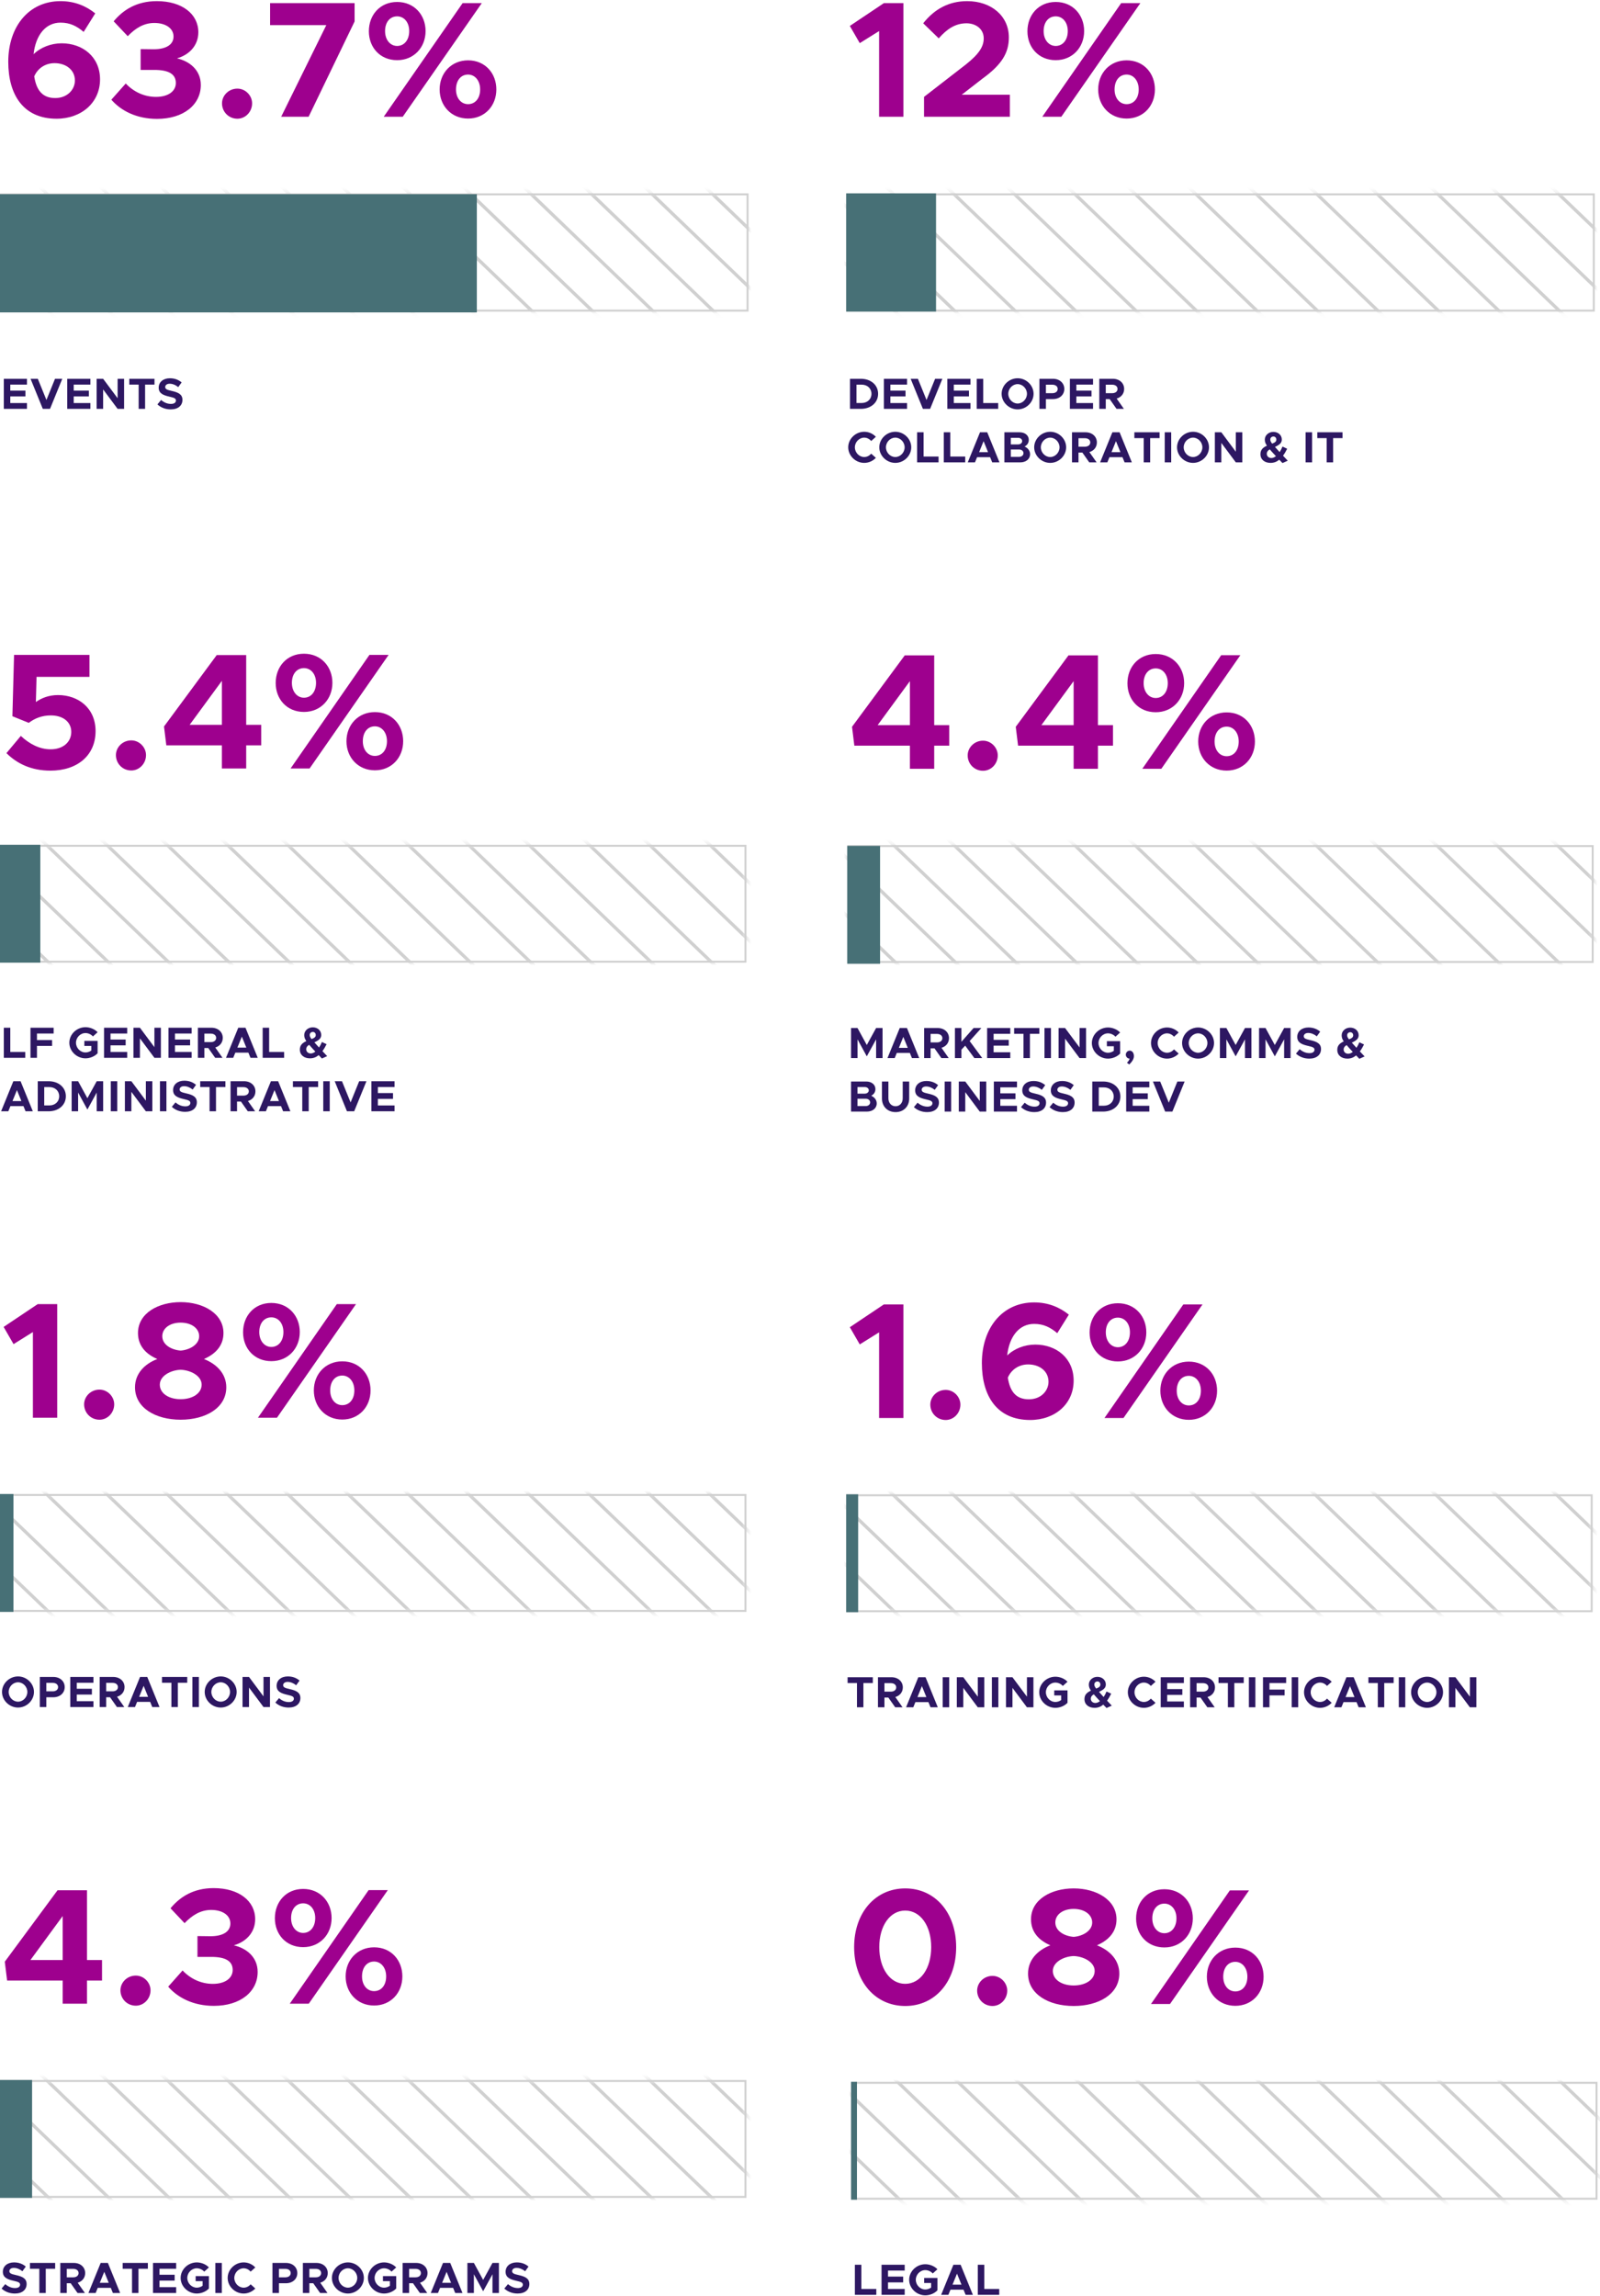 <svg width="329" height="472" viewBox="0 0 329 472" fill="none" xmlns="http://www.w3.org/2000/svg">
<mask id="mask0_5877_317" style="mask-type:alpha" maskUnits="userSpaceOnUse" x="175" y="428" width="154" height="25">
<path d="M175 428.016H328.491V452.251H175V428.016Z" fill="#5C2CFF"/>
</mask>
<g mask="url(#mask0_5877_317)">
<path fill-rule="evenodd" clip-rule="evenodd" d="M514.04 768.32L134.958 404.688L135.445 404.221L514.528 767.853L514.04 768.32Z" fill="#D0D0D0"/>
<path fill-rule="evenodd" clip-rule="evenodd" d="M613.094 768.481L234.165 404.688L234.652 404.221L613.581 768.013L613.094 768.481Z" fill="#D0D0D0"/>
<path fill-rule="evenodd" clip-rule="evenodd" d="M563.488 768.481L184.56 404.688L185.047 404.221L563.975 768.013L563.488 768.481Z" fill="#D0D0D0"/>
<path fill-rule="evenodd" clip-rule="evenodd" d="M662.699 768.481L283.771 404.688L284.258 404.221L663.186 768.013L662.699 768.481Z" fill="#D0D0D0"/>
<path fill-rule="evenodd" clip-rule="evenodd" d="M538.688 768.481L159.759 404.688L160.246 404.221L539.175 768.013L538.688 768.481Z" fill="#D0D0D0"/>
<path fill-rule="evenodd" clip-rule="evenodd" d="M637.898 768.481L258.97 404.688L259.457 404.221L638.386 768.013L637.898 768.481Z" fill="#D0D0D0"/>
<path fill-rule="evenodd" clip-rule="evenodd" d="M588.293 768.481L209.364 404.688L209.852 404.221L588.78 768.013L588.293 768.481Z" fill="#D0D0D0"/>
<path fill-rule="evenodd" clip-rule="evenodd" d="M687.504 768.481L308.575 404.688L309.062 404.221L687.991 768.013L687.504 768.481Z" fill="#D0D0D0"/>
<path fill-rule="evenodd" clip-rule="evenodd" d="M526.285 768.481L147.357 404.688L147.844 404.221L526.772 768.013L526.285 768.481Z" fill="#D0D0D0"/>
<path fill-rule="evenodd" clip-rule="evenodd" d="M625.496 768.481L246.568 404.688L247.055 404.221L625.983 768.013L625.496 768.481Z" fill="#D0D0D0"/>
<path fill-rule="evenodd" clip-rule="evenodd" d="M575.891 768.481L196.962 404.688L197.449 404.221L576.378 768.013L575.891 768.481Z" fill="#D0D0D0"/>
<path fill-rule="evenodd" clip-rule="evenodd" d="M675.102 768.481L296.173 404.688L296.66 404.221L675.589 768.013L675.102 768.481Z" fill="#D0D0D0"/>
<path fill-rule="evenodd" clip-rule="evenodd" d="M551.09 768.481L172.161 404.688L172.648 404.221L551.577 768.013L551.09 768.481Z" fill="#D0D0D0"/>
<path fill-rule="evenodd" clip-rule="evenodd" d="M650.301 768.481L271.372 404.688L271.859 404.221L650.788 768.013L650.301 768.481Z" fill="#D0D0D0"/>
<path fill-rule="evenodd" clip-rule="evenodd" d="M600.695 768.481L221.767 404.688L222.254 404.221L601.182 768.013L600.695 768.481Z" fill="#D0D0D0"/>
<path fill-rule="evenodd" clip-rule="evenodd" d="M699.902 768.481L320.974 404.688L321.461 404.221L700.389 768.013L699.902 768.481Z" fill="#D0D0D0"/>
</g>
<path d="M177.115 470.612H180.193V471.809H175.783V465.626H177.115V470.612ZM186.028 466.823H182.599V468.056H185.713V469.253H182.599V470.612H186.028V471.809H181.267V465.626H186.028V466.823ZM190.032 469.37V468.335H192.759V470.882C192.147 471.53 191.184 471.917 190.266 471.917C188.466 471.917 186.945 470.45 186.945 468.713C186.945 466.976 188.466 465.518 190.266 465.518C191.184 465.518 192.147 465.905 192.759 466.553L191.796 467.417C191.427 466.994 190.833 466.724 190.266 466.724C189.204 466.724 188.313 467.642 188.313 468.713C188.313 469.793 189.204 470.711 190.266 470.711C190.68 470.711 191.121 470.567 191.463 470.315V469.37H190.032ZM198.555 471.809L198.123 470.747H195.441L195.009 471.809H193.524L196.044 465.626H197.529L200.049 471.809H198.555ZM195.864 469.712H197.7L196.782 467.453L195.864 469.712ZM202.392 470.612H205.47V471.809H201.06V465.626H202.392V470.612Z" fill="#2D1762"/>
<path d="M175.202 428.218H328.289V452.049H175.202V428.218Z" stroke="#D0D0D0" stroke-width="0.404"/>
<path d="M176.212 428.016V452.251H175V428.016H176.212Z" fill="#477076"/>
<path d="M186.138 412.424C179.984 412.424 175.632 407.426 175.632 400.32C175.632 393.248 179.984 388.25 186.138 388.25C192.292 388.25 196.61 393.248 196.61 400.32C196.61 407.426 192.292 412.424 186.138 412.424ZM186.138 407.868C189.266 407.868 191.476 404.706 191.476 400.32C191.476 395.934 189.266 392.806 186.138 392.806C183.01 392.806 180.8 395.934 180.8 400.32C180.8 404.706 183.01 407.868 186.138 407.868ZM204.086 412.424C202.284 412.424 200.924 410.996 200.924 409.262C200.924 407.664 202.284 406.236 204.086 406.236C205.752 406.236 207.112 407.664 207.112 409.262C207.112 410.996 205.752 412.424 204.086 412.424ZM220.774 412.424C215.606 412.424 211.39 409.976 211.39 405.76C211.39 403.006 213.294 400.966 215.98 399.946C213.668 398.96 212.002 397.26 212.002 394.608C212.002 390.494 216.218 388.25 220.774 388.25C225.432 388.25 229.58 390.596 229.58 394.608C229.58 397.226 227.914 398.926 225.568 399.946C228.322 401.034 230.158 403.074 230.158 405.76C230.158 410.01 225.908 412.424 220.774 412.424ZM220.774 398.212C222.61 398.076 224.582 396.988 224.582 395.254C224.582 393.656 223.018 392.466 220.774 392.466C218.53 392.466 217 393.656 217 395.254C217 397.056 218.938 398.076 220.774 398.212ZM220.774 408.208C223.256 408.208 225.092 406.984 225.092 405.216C225.092 403.38 222.78 402.224 220.774 402.156C218.768 402.224 216.49 403.38 216.49 405.216C216.49 406.984 218.292 408.208 220.774 408.208ZM239.424 400.388C235.922 400.388 233.61 397.77 233.61 394.438C233.61 391.072 235.922 388.42 239.424 388.42C242.96 388.42 245.272 391.106 245.272 394.404C245.272 397.77 242.858 400.388 239.424 400.388ZM236.67 412.016L252.888 388.658H256.832L240.58 412.016H236.67ZM239.424 397.464C240.852 397.464 241.906 396.274 241.906 394.404C241.906 392.602 240.852 391.378 239.424 391.378C237.962 391.378 236.942 392.568 236.942 394.404C236.942 396.24 238.03 397.464 239.424 397.464ZM254.01 412.39C250.542 412.39 248.162 409.738 248.162 406.406C248.162 403.074 250.542 400.422 254.01 400.422C257.546 400.422 259.824 403.108 259.824 406.406C259.824 409.772 257.444 412.39 254.01 412.39ZM254.01 409.432C255.472 409.432 256.492 408.242 256.492 406.406C256.492 404.57 255.404 403.346 254.01 403.346C252.548 403.346 251.528 404.536 251.528 406.406C251.528 408.208 252.582 409.432 254.01 409.432Z" fill="#9E008E"/>
<mask id="mask1_5877_317" style="mask-type:alpha" maskUnits="userSpaceOnUse" x="0" y="427" width="154" height="25">
<path d="M0 427.641H153.491V451.876H0V427.641Z" fill="#5C2CFF"/>
</mask>
<g mask="url(#mask1_5877_317)">
<path fill-rule="evenodd" clip-rule="evenodd" d="M339.038 767.945L-40.044 404.313L-39.557 403.846L339.526 767.478L339.038 767.945Z" fill="#D0D0D0"/>
<path fill-rule="evenodd" clip-rule="evenodd" d="M438.094 768.106L59.165 404.313L59.652 403.846L438.581 767.638L438.094 768.106Z" fill="#D0D0D0"/>
<path fill-rule="evenodd" clip-rule="evenodd" d="M388.488 768.106L9.56 404.313L10.047 403.846L388.975 767.638L388.488 768.106Z" fill="#D0D0D0"/>
<path fill-rule="evenodd" clip-rule="evenodd" d="M487.699 768.106L108.771 404.313L109.258 403.846L488.186 767.638L487.699 768.106Z" fill="#D0D0D0"/>
<path fill-rule="evenodd" clip-rule="evenodd" d="M363.686 768.106L-15.243 404.313L-14.756 403.846L364.173 767.638L363.686 768.106Z" fill="#D0D0D0"/>
<path fill-rule="evenodd" clip-rule="evenodd" d="M462.895 768.106L83.966 404.313L84.453 403.846L463.382 767.638L462.895 768.106Z" fill="#D0D0D0"/>
<path fill-rule="evenodd" clip-rule="evenodd" d="M413.291 768.106L34.362 404.313L34.85 403.846L413.778 767.638L413.291 768.106Z" fill="#D0D0D0"/>
<path fill-rule="evenodd" clip-rule="evenodd" d="M512.5 768.106L133.571 404.313L134.059 403.846L512.987 767.638L512.5 768.106Z" fill="#D0D0D0"/>
<path fill-rule="evenodd" clip-rule="evenodd" d="M351.283 768.106L-27.645 404.313L-27.158 403.846L351.77 767.638L351.283 768.106Z" fill="#D0D0D0"/>
<path fill-rule="evenodd" clip-rule="evenodd" d="M450.494 768.106L71.566 404.313L72.053 403.846L450.981 767.638L450.494 768.106Z" fill="#D0D0D0"/>
<path fill-rule="evenodd" clip-rule="evenodd" d="M400.889 768.106L21.96 404.313L22.447 403.846L401.376 767.638L400.889 768.106Z" fill="#D0D0D0"/>
<path fill-rule="evenodd" clip-rule="evenodd" d="M500.102 768.106L121.173 404.313L121.66 403.846L500.589 767.638L500.102 768.106Z" fill="#D0D0D0"/>
<path fill-rule="evenodd" clip-rule="evenodd" d="M376.086 768.106L-2.843 404.313L-2.355 403.846L376.573 767.638L376.086 768.106Z" fill="#D0D0D0"/>
<path fill-rule="evenodd" clip-rule="evenodd" d="M475.297 768.106L96.368 404.313L96.856 403.846L475.784 767.638L475.297 768.106Z" fill="#D0D0D0"/>
<path fill-rule="evenodd" clip-rule="evenodd" d="M425.691 768.106L46.763 404.313L47.25 403.846L426.178 767.638L425.691 768.106Z" fill="#D0D0D0"/>
<path fill-rule="evenodd" clip-rule="evenodd" d="M524.902 768.106L145.974 404.313L146.461 403.846L525.389 767.638L524.902 768.106Z" fill="#D0D0D0"/>
</g>
<path d="M3.069 471.542C1.989 471.542 1.044 471.182 0.324 470.516L1.08 469.607C1.665 470.111 2.331 470.417 3.114 470.417C3.789 470.417 4.131 470.111 4.131 469.724C4.131 469.283 3.771 469.148 2.826 468.932C1.521 468.635 0.585 468.266 0.585 467.069C0.585 465.926 1.521 465.143 2.88 465.143C3.888 465.143 4.662 465.458 5.301 465.998L4.608 466.961C4.05 466.511 3.429 466.268 2.835 466.268C2.277 466.268 1.926 466.565 1.926 466.934C1.926 467.384 2.304 467.528 3.258 467.744C4.59 468.041 5.472 468.437 5.472 469.58C5.472 470.759 4.572 471.542 3.069 471.542ZM8.085 471.434V466.448H6.159V465.251H11.343V466.448H9.408V471.434H8.085ZM17.514 467.339C17.514 468.311 16.902 469.049 15.975 469.319L17.46 471.434H15.948L14.535 469.427H13.734V471.434H12.402V465.251H15.183C16.533 465.251 17.514 466.115 17.514 467.339ZM13.734 466.466V468.212H15.048C15.705 468.212 16.155 467.87 16.155 467.339C16.155 466.808 15.705 466.466 15.048 466.466H13.734ZM23.212 471.434L22.78 470.372H20.098L19.666 471.434H18.181L20.701 465.251H22.186L24.706 471.434H23.212ZM20.521 469.337H22.357L21.439 467.078L20.521 469.337ZM27.149 471.434V466.448H25.223V465.251H30.407V466.448H28.472V471.434H27.149ZM36.227 466.448H32.798V467.681H35.912V468.878H32.798V470.237H36.227V471.434H31.466V465.251H36.227V466.448ZM40.23 468.995V467.96H42.958V470.507C42.346 471.155 41.383 471.542 40.465 471.542C38.664 471.542 37.144 470.075 37.144 468.338C37.144 466.601 38.664 465.143 40.465 465.143C41.383 465.143 42.346 465.53 42.958 466.178L41.995 467.042C41.626 466.619 41.032 466.349 40.465 466.349C39.403 466.349 38.511 467.267 38.511 468.338C38.511 469.418 39.403 470.336 40.465 470.336C40.879 470.336 41.319 470.192 41.661 469.94V468.995H40.23ZM44.28 471.434V465.251H45.612V471.434H44.28ZM50.105 471.542C48.324 471.542 46.812 470.075 46.812 468.338C46.812 466.601 48.324 465.143 50.105 465.143C51.041 465.143 51.897 465.539 52.499 466.178L51.536 467.042C51.185 466.628 50.663 466.349 50.105 466.349C49.062 466.349 48.179 467.267 48.179 468.338C48.179 469.418 49.062 470.336 50.105 470.336C50.672 470.336 51.185 470.057 51.536 469.643L52.499 470.507C51.897 471.137 51.041 471.542 50.105 471.542ZM56.022 471.434V465.251H58.803C60.153 465.251 61.134 466.115 61.134 467.339C61.134 468.563 60.153 469.427 58.803 469.427H57.354V471.434H56.022ZM57.354 468.212H58.668C59.325 468.212 59.775 467.87 59.775 467.339C59.775 466.808 59.325 466.466 58.668 466.466H57.354V468.212ZM67.392 467.339C67.392 468.311 66.78 469.049 65.853 469.319L67.338 471.434H65.826L64.413 469.427H63.612V471.434H62.28V465.251H65.061C66.411 465.251 67.392 466.115 67.392 467.339ZM63.612 466.466V468.212H64.926C65.583 468.212 66.033 467.87 66.033 467.339C66.033 466.808 65.583 466.466 64.926 466.466H63.612ZM71.542 471.542C69.76 471.542 68.248 470.075 68.248 468.338C68.248 466.601 69.76 465.143 71.542 465.143C73.324 465.143 74.818 466.601 74.818 468.338C74.818 470.075 73.324 471.542 71.542 471.542ZM71.542 470.336C72.577 470.336 73.459 469.418 73.459 468.338C73.459 467.267 72.577 466.349 71.542 466.349C70.498 466.349 69.616 467.267 69.616 468.338C69.616 469.418 70.498 470.336 71.542 470.336ZM78.744 468.995V467.96H81.471V470.507C80.859 471.155 79.896 471.542 78.978 471.542C77.178 471.542 75.657 470.075 75.657 468.338C75.657 466.601 77.178 465.143 78.978 465.143C79.896 465.143 80.859 465.53 81.471 466.178L80.508 467.042C80.139 466.619 79.545 466.349 78.978 466.349C77.916 466.349 77.025 467.267 77.025 468.338C77.025 469.418 77.916 470.336 78.978 470.336C79.392 470.336 79.833 470.192 80.175 469.94V468.995H78.744ZM87.906 467.339C87.906 468.311 87.294 469.049 86.367 469.319L87.852 471.434H86.34L84.927 469.427H84.126V471.434H82.794V465.251H85.575C86.925 465.251 87.906 466.115 87.906 467.339ZM84.126 466.466V468.212H85.44C86.097 468.212 86.547 467.87 86.547 467.339C86.547 466.808 86.097 466.466 85.44 466.466H84.126ZM93.604 471.434L93.172 470.372H90.49L90.058 471.434H88.573L91.093 465.251H92.578L95.098 471.434H93.604ZM90.913 469.337H92.749L91.831 467.078L90.913 469.337ZM96.109 471.434V465.251H97.441L99.349 468.743L101.266 465.251H102.589V471.434H101.266V467.582L99.349 471.074L97.441 467.582V471.434H96.109ZM106.446 471.542C105.366 471.542 104.421 471.182 103.701 470.516L104.457 469.607C105.042 470.111 105.708 470.417 106.491 470.417C107.166 470.417 107.508 470.111 107.508 469.724C107.508 469.283 107.148 469.148 106.203 468.932C104.898 468.635 103.962 468.266 103.962 467.069C103.962 465.926 104.898 465.143 106.257 465.143C107.265 465.143 108.039 465.458 108.678 465.998L107.985 466.961C107.427 466.511 106.806 466.268 106.212 466.268C105.654 466.268 105.303 466.565 105.303 466.934C105.303 467.384 105.681 467.528 106.635 467.744C107.967 468.041 108.849 468.437 108.849 469.58C108.849 470.759 107.949 471.542 106.446 471.542Z" fill="#2D1762"/>
<path d="M0.202 427.843H153.289V451.674H0.202V427.843Z" stroke="#D0D0D0" stroke-width="0.404"/>
<path d="M6.6 427.641V451.876H0V427.641H6.6Z" fill="#477076"/>
<path d="M12.886 411.955V407.195H1.462L0.986 403.319L11.832 388.631H17.884V402.979H20.978V407.195H17.884V411.955H12.886ZM6.256 402.979H12.886V393.935L6.256 402.979ZM27.928 412.363C26.126 412.363 24.766 410.935 24.766 409.201C24.766 407.603 26.126 406.175 27.928 406.175C29.594 406.175 30.954 407.603 30.954 409.201C30.954 410.935 29.594 412.363 27.928 412.363ZM43.97 412.397C39.788 412.397 36.558 410.731 34.586 408.453L37.544 405.121C39.21 406.889 41.42 407.875 43.766 407.875C46.316 407.875 47.846 406.685 47.846 405.019C47.846 403.217 46.418 402.299 43.29 402.333H40.604V398.049L43.29 398.083C45.84 398.083 47.37 397.131 47.37 395.465C47.37 393.765 45.738 392.677 43.426 392.677C41.25 392.677 39.516 393.765 37.952 395.397L35.062 392.337C37 389.991 39.788 388.189 43.936 388.189C49.172 388.189 52.47 390.875 52.47 394.581C52.47 397.267 50.668 399.205 48.084 399.953C50.634 400.531 52.98 402.333 52.98 405.427C52.98 409.473 49.444 412.397 43.97 412.397ZM62.336 400.327C58.834 400.327 56.522 397.709 56.522 394.377C56.522 391.011 58.834 388.359 62.336 388.359C65.872 388.359 68.184 391.045 68.184 394.343C68.184 397.709 65.77 400.327 62.336 400.327ZM59.582 411.955L75.8 388.597H79.744L63.492 411.955H59.582ZM62.336 397.403C63.764 397.403 64.818 396.213 64.818 394.343C64.818 392.541 63.764 391.317 62.336 391.317C60.874 391.317 59.854 392.507 59.854 394.343C59.854 396.179 60.942 397.403 62.336 397.403ZM76.922 412.329C73.454 412.329 71.074 409.677 71.074 406.345C71.074 403.013 73.454 400.361 76.922 400.361C80.458 400.361 82.736 403.047 82.736 406.345C82.736 409.711 80.356 412.329 76.922 412.329ZM76.922 409.371C78.384 409.371 79.404 408.181 79.404 406.345C79.404 404.509 78.316 403.285 76.922 403.285C75.46 403.285 74.44 404.475 74.44 406.345C74.44 408.147 75.494 409.371 76.922 409.371Z" fill="#9E008E"/>
<mask id="mask2_5877_317" style="mask-type:alpha" maskUnits="userSpaceOnUse" x="174" y="307" width="154" height="25">
<path d="M174 307.223H327.491V331.458H174V307.223Z" fill="#5C2CFF"/>
</mask>
<g mask="url(#mask2_5877_317)">
<path fill-rule="evenodd" clip-rule="evenodd" d="M513.04 647.527L133.958 283.895L134.445 283.428L513.528 647.06L513.04 647.527Z" fill="#D0D0D0"/>
<path fill-rule="evenodd" clip-rule="evenodd" d="M612.094 647.688L233.165 283.895L233.652 283.428L612.581 647.22L612.094 647.688Z" fill="#D0D0D0"/>
<path fill-rule="evenodd" clip-rule="evenodd" d="M562.488 647.688L183.56 283.895L184.047 283.428L562.975 647.22L562.488 647.688Z" fill="#D0D0D0"/>
<path fill-rule="evenodd" clip-rule="evenodd" d="M661.699 647.688L282.771 283.895L283.258 283.428L662.186 647.22L661.699 647.688Z" fill="#D0D0D0"/>
<path fill-rule="evenodd" clip-rule="evenodd" d="M537.688 647.688L158.759 283.895L159.246 283.428L538.175 647.22L537.688 647.688Z" fill="#D0D0D0"/>
<path fill-rule="evenodd" clip-rule="evenodd" d="M636.898 647.688L257.97 283.895L258.457 283.428L637.386 647.22L636.898 647.688Z" fill="#D0D0D0"/>
<path fill-rule="evenodd" clip-rule="evenodd" d="M587.293 647.688L208.364 283.895L208.852 283.428L587.78 647.22L587.293 647.688Z" fill="#D0D0D0"/>
<path fill-rule="evenodd" clip-rule="evenodd" d="M686.504 647.688L307.575 283.895L308.062 283.428L686.991 647.22L686.504 647.688Z" fill="#D0D0D0"/>
<path fill-rule="evenodd" clip-rule="evenodd" d="M525.285 647.688L146.357 283.895L146.844 283.428L525.772 647.22L525.285 647.688Z" fill="#D0D0D0"/>
<path fill-rule="evenodd" clip-rule="evenodd" d="M624.496 647.688L245.568 283.895L246.055 283.428L624.983 647.22L624.496 647.688Z" fill="#D0D0D0"/>
<path fill-rule="evenodd" clip-rule="evenodd" d="M574.891 647.688L195.962 283.895L196.449 283.428L575.378 647.22L574.891 647.688Z" fill="#D0D0D0"/>
<path fill-rule="evenodd" clip-rule="evenodd" d="M674.102 647.688L295.173 283.895L295.66 283.428L674.589 647.22L674.102 647.688Z" fill="#D0D0D0"/>
<path fill-rule="evenodd" clip-rule="evenodd" d="M550.09 647.688L171.161 283.895L171.648 283.428L550.577 647.22L550.09 647.688Z" fill="#D0D0D0"/>
<path fill-rule="evenodd" clip-rule="evenodd" d="M649.301 647.688L270.372 283.895L270.859 283.428L649.788 647.22L649.301 647.688Z" fill="#D0D0D0"/>
<path fill-rule="evenodd" clip-rule="evenodd" d="M599.695 647.688L220.767 283.895L221.254 283.428L600.182 647.22L599.695 647.688Z" fill="#D0D0D0"/>
<path fill-rule="evenodd" clip-rule="evenodd" d="M698.902 647.688L319.974 283.895L320.461 283.428L699.389 647.22L698.902 647.688Z" fill="#D0D0D0"/>
</g>
<path d="M174.202 307.425H327.289V331.256H174.202V307.425Z" stroke="#D0D0D0" stroke-width="0.404"/>
<path d="M180.766 291.537V273.925L176.788 276.407L174.748 272.871L181.752 268.179H185.764V291.537H180.766ZM194.457 291.945C192.655 291.945 191.295 290.517 191.295 288.783C191.295 287.185 192.655 285.757 194.457 285.757C196.123 285.757 197.483 287.185 197.483 288.783C197.483 290.517 196.123 291.945 194.457 291.945ZM212.879 276.441C217.197 276.441 220.767 279.229 220.767 283.853C220.767 288.647 216.925 291.945 211.825 291.945C205.025 291.945 201.897 287.049 201.897 280.249C201.897 272.973 206.147 267.771 212.641 267.771C215.531 267.771 217.877 268.757 219.781 270.287L217.401 274.095C215.973 272.905 214.613 272.191 212.641 272.191C209.581 272.191 207.541 274.741 207.099 278.685C208.527 277.291 210.669 276.441 212.879 276.441ZM211.553 287.695C214.035 287.695 215.599 285.961 215.599 284.091C215.599 281.847 213.695 280.521 211.417 280.521C209.513 280.521 207.949 281.575 207.235 283.241C207.677 286.097 208.935 287.695 211.553 287.695ZM229.862 279.909C226.36 279.909 224.048 277.291 224.048 273.959C224.048 270.593 226.36 267.941 229.862 267.941C233.398 267.941 235.71 270.627 235.71 273.925C235.71 277.291 233.296 279.909 229.862 279.909ZM227.108 291.537L243.326 268.179H247.27L231.018 291.537H227.108ZM229.862 276.985C231.29 276.985 232.344 275.795 232.344 273.925C232.344 272.123 231.29 270.899 229.862 270.899C228.4 270.899 227.38 272.089 227.38 273.925C227.38 275.761 228.468 276.985 229.862 276.985ZM244.448 291.911C240.98 291.911 238.6 289.259 238.6 285.927C238.6 282.595 240.98 279.943 244.448 279.943C247.984 279.943 250.262 282.629 250.262 285.927C250.262 289.293 247.882 291.911 244.448 291.911ZM244.448 288.953C245.91 288.953 246.93 287.763 246.93 285.927C246.93 284.091 245.842 282.867 244.448 282.867C242.986 282.867 241.966 284.057 241.966 285.927C241.966 287.729 243.02 288.953 244.448 288.953Z" fill="#9E008E"/>
<path d="M176.214 351.016V346.03H174.288V344.833H179.472V346.03H177.537V351.016H176.214ZM185.643 346.921C185.643 347.893 185.031 348.631 184.104 348.901L185.589 351.016H184.077L182.664 349.009H181.863V351.016H180.531V344.833H183.312C184.662 344.833 185.643 345.697 185.643 346.921ZM181.863 346.048V347.794H183.177C183.834 347.794 184.284 347.452 184.284 346.921C184.284 346.39 183.834 346.048 183.177 346.048H181.863ZM191.341 351.016L190.909 349.954H188.227L187.795 351.016H186.31L188.83 344.833H190.315L192.835 351.016H191.341ZM188.65 348.919H190.486L189.568 346.66L188.65 348.919ZM193.846 351.016V344.833H195.178V351.016H193.846ZM196.747 351.016V344.833H198.079L201.058 348.829V344.833H202.39V351.016H201.058L198.079 347.02V351.016H196.747ZM203.954 351.016V344.833H205.286V351.016H203.954ZM206.854 351.016V344.833H208.186L211.165 348.829V344.833H212.497V351.016H211.165L208.186 347.02V351.016H206.854ZM216.779 348.577V347.542H219.506V350.089C218.894 350.737 217.931 351.124 217.013 351.124C215.213 351.124 213.692 349.657 213.692 347.92C213.692 346.183 215.213 344.725 217.013 344.725C217.931 344.725 218.894 345.112 219.506 345.76L218.543 346.624C218.174 346.201 217.58 345.931 217.013 345.931C215.951 345.931 215.06 346.849 215.06 347.92C215.06 349 215.951 349.918 217.013 349.918C217.427 349.918 217.868 349.774 218.21 349.522V348.577H216.779ZM228.609 350.674L227.529 351.16L226.863 350.467C226.359 350.89 225.774 351.124 225.072 351.124C223.875 351.124 222.993 350.458 222.993 349.333C222.993 348.523 223.389 348.01 224.325 347.587C224.001 347.11 223.893 346.786 223.893 346.327C223.893 345.463 224.667 344.752 225.648 344.752C226.656 344.752 227.385 345.427 227.385 346.318C227.385 347.011 226.953 347.389 225.981 347.839C226.251 348.154 226.557 348.496 226.935 348.901C227.169 348.559 227.367 348.172 227.529 347.767L228.492 348.217C228.222 348.757 227.943 349.234 227.637 349.648L228.609 350.674ZM225.666 345.697C225.306 345.697 225.018 345.958 225.018 346.327C225.018 346.615 225.153 346.849 225.405 347.164C226.017 346.921 226.26 346.732 226.26 346.327C226.26 345.967 226.008 345.697 225.666 345.697ZM225.234 350.125C225.558 350.125 225.873 349.981 226.179 349.747C225.63 349.171 225.225 348.712 224.91 348.343C224.487 348.595 224.298 348.883 224.298 349.243C224.298 349.792 224.721 350.125 225.234 350.125ZM235.206 351.124C233.424 351.124 231.912 349.657 231.912 347.92C231.912 346.183 233.424 344.725 235.206 344.725C236.142 344.725 236.997 345.121 237.6 345.76L236.637 346.624C236.286 346.21 235.764 345.931 235.206 345.931C234.162 345.931 233.28 346.849 233.28 347.92C233.28 349 234.162 349.918 235.206 349.918C235.773 349.918 236.286 349.639 236.637 349.225L237.6 350.089C236.997 350.719 236.142 351.124 235.206 351.124ZM243.432 346.03H240.003V347.263H243.117V348.46H240.003V349.819H243.432V351.016H238.671V344.833H243.432V346.03ZM249.83 346.921C249.83 347.893 249.218 348.631 248.291 348.901L249.776 351.016H248.264L246.851 349.009H246.05V351.016H244.718V344.833H247.499C248.849 344.833 249.83 345.697 249.83 346.921ZM246.05 346.048V347.794H247.364C248.021 347.794 248.471 347.452 248.471 346.921C248.471 346.39 248.021 346.048 247.364 346.048H246.05ZM252.485 351.016V346.03H250.559V344.833H255.743V346.03H253.808V351.016H252.485ZM256.803 351.016V344.833H258.135V351.016H256.803ZM264.464 346.03H261.035V347.371H264.149V348.568H261.035V351.016H259.703V344.833H264.464V346.03ZM265.609 351.016V344.833H266.941V351.016H265.609ZM271.435 351.124C269.653 351.124 268.141 349.657 268.141 347.92C268.141 346.183 269.653 344.725 271.435 344.725C272.371 344.725 273.226 345.121 273.829 345.76L272.866 346.624C272.515 346.21 271.993 345.931 271.435 345.931C270.391 345.931 269.509 346.849 269.509 347.92C269.509 349 270.391 349.918 271.435 349.918C272.002 349.918 272.515 349.639 272.866 349.225L273.829 350.089C273.226 350.719 272.371 351.124 271.435 351.124ZM279.372 351.016L278.94 349.954H276.258L275.826 351.016H274.341L276.861 344.833H278.346L280.866 351.016H279.372ZM276.681 348.919H278.517L277.599 346.66L276.681 348.919ZM283.309 351.016V346.03H281.383V344.833H286.567V346.03H284.632V351.016H283.309ZM287.626 351.016V344.833H288.958V351.016H287.626ZM293.451 351.124C291.669 351.124 290.157 349.657 290.157 347.92C290.157 346.183 291.669 344.725 293.451 344.725C295.233 344.725 296.727 346.183 296.727 347.92C296.727 349.657 295.233 351.124 293.451 351.124ZM293.451 349.918C294.486 349.918 295.368 349 295.368 347.92C295.368 346.849 294.486 345.931 293.451 345.931C292.407 345.931 291.525 346.849 291.525 347.92C291.525 349 292.407 349.918 293.451 349.918ZM297.935 351.016V344.833H299.267L302.246 348.829V344.833H303.578V351.016H302.246L299.267 347.02V351.016H297.935Z" fill="#2D1762"/>
<path d="M176.456 307.223V331.458H174V307.223H176.456Z" fill="#477076"/>
<mask id="mask3_5877_317" style="mask-type:alpha" maskUnits="userSpaceOnUse" x="0" y="307" width="154" height="25">
<path d="M0 307.164H153.491V331.399H0V307.164Z" fill="#5C2CFF"/>
</mask>
<g mask="url(#mask3_5877_317)">
<path fill-rule="evenodd" clip-rule="evenodd" d="M339.038 647.469L-40.044 283.837L-39.557 283.369L339.526 647.001L339.038 647.469Z" fill="#D0D0D0"/>
<path fill-rule="evenodd" clip-rule="evenodd" d="M438.094 647.629L59.165 283.837L59.652 283.369L438.581 647.161L438.094 647.629Z" fill="#D0D0D0"/>
<path fill-rule="evenodd" clip-rule="evenodd" d="M388.488 647.629L9.56 283.837L10.047 283.369L388.975 647.162L388.488 647.629Z" fill="#D0D0D0"/>
<path fill-rule="evenodd" clip-rule="evenodd" d="M487.699 647.629L108.771 283.837L109.258 283.369L488.186 647.161L487.699 647.629Z" fill="#D0D0D0"/>
<path fill-rule="evenodd" clip-rule="evenodd" d="M363.686 647.629L-15.243 283.837L-14.756 283.369L364.173 647.161L363.686 647.629Z" fill="#D0D0D0"/>
<path fill-rule="evenodd" clip-rule="evenodd" d="M462.895 647.629L83.966 283.837L84.453 283.369L463.382 647.161L462.895 647.629Z" fill="#D0D0D0"/>
<path fill-rule="evenodd" clip-rule="evenodd" d="M413.291 647.629L34.362 283.837L34.85 283.369L413.778 647.161L413.291 647.629Z" fill="#D0D0D0"/>
<path fill-rule="evenodd" clip-rule="evenodd" d="M512.5 647.629L133.571 283.837L134.059 283.369L512.987 647.162L512.5 647.629Z" fill="#D0D0D0"/>
<path fill-rule="evenodd" clip-rule="evenodd" d="M351.283 647.629L-27.645 283.837L-27.158 283.369L351.77 647.161L351.283 647.629Z" fill="#D0D0D0"/>
<path fill-rule="evenodd" clip-rule="evenodd" d="M450.494 647.629L71.566 283.837L72.053 283.369L450.981 647.162L450.494 647.629Z" fill="#D0D0D0"/>
<path fill-rule="evenodd" clip-rule="evenodd" d="M400.889 647.629L21.96 283.837L22.447 283.369L401.376 647.162L400.889 647.629Z" fill="#D0D0D0"/>
<path fill-rule="evenodd" clip-rule="evenodd" d="M500.102 647.629L121.173 283.837L121.66 283.369L500.589 647.162L500.102 647.629Z" fill="#D0D0D0"/>
<path fill-rule="evenodd" clip-rule="evenodd" d="M376.086 647.629L-2.843 283.837L-2.355 283.369L376.573 647.161L376.086 647.629Z" fill="#D0D0D0"/>
<path fill-rule="evenodd" clip-rule="evenodd" d="M475.297 647.629L96.368 283.837L96.856 283.369L475.784 647.162L475.297 647.629Z" fill="#D0D0D0"/>
<path fill-rule="evenodd" clip-rule="evenodd" d="M425.691 647.629L46.763 283.837L47.25 283.369L426.178 647.161L425.691 647.629Z" fill="#D0D0D0"/>
<path fill-rule="evenodd" clip-rule="evenodd" d="M524.902 647.629L145.974 283.837L146.461 283.369L525.389 647.162L524.902 647.629Z" fill="#D0D0D0"/>
</g>
<path d="M0.202 307.366H153.289V331.198H0.202V307.366Z" stroke="#D0D0D0" stroke-width="0.404"/>
<path d="M2.763 307.164V331.399H0V307.164H2.763Z" fill="#477076"/>
<path d="M6.766 291.479V273.867L2.788 276.349L0.748 272.813L7.752 268.121H11.764V291.479H6.766ZM20.457 291.887C18.655 291.887 17.295 290.459 17.295 288.725C17.295 287.127 18.655 285.699 20.457 285.699C22.123 285.699 23.483 287.127 23.483 288.725C23.483 290.459 22.123 291.887 20.457 291.887ZM37.145 291.887C31.977 291.887 27.761 289.439 27.761 285.223C27.761 282.469 29.665 280.429 32.351 279.409C30.039 278.423 28.373 276.723 28.373 274.071C28.373 269.957 32.589 267.713 37.145 267.713C41.803 267.713 45.951 270.059 45.951 274.071C45.951 276.689 44.285 278.389 41.939 279.409C44.693 280.497 46.529 282.537 46.529 285.223C46.529 289.473 42.279 291.887 37.145 291.887ZM37.145 277.675C38.981 277.539 40.953 276.451 40.953 274.717C40.953 273.119 39.389 271.929 37.145 271.929C34.901 271.929 33.371 273.119 33.371 274.717C33.371 276.519 35.309 277.539 37.145 277.675ZM37.145 287.671C39.627 287.671 41.463 286.447 41.463 284.679C41.463 282.843 39.151 281.687 37.145 281.619C35.139 281.687 32.861 282.843 32.861 284.679C32.861 286.447 34.663 287.671 37.145 287.671ZM55.795 279.851C52.293 279.851 49.981 277.233 49.981 273.901C49.981 270.535 52.293 267.883 55.795 267.883C59.331 267.883 61.643 270.569 61.643 273.867C61.643 277.233 59.229 279.851 55.795 279.851ZM53.041 291.479L69.259 268.121H73.203L56.951 291.479H53.041ZM55.795 276.927C57.223 276.927 58.277 275.737 58.277 273.867C58.277 272.065 57.223 270.841 55.795 270.841C54.333 270.841 53.313 272.031 53.313 273.867C53.313 275.703 54.401 276.927 55.795 276.927ZM70.381 291.853C66.913 291.853 64.533 289.201 64.533 285.869C64.533 282.537 66.913 279.885 70.381 279.885C73.917 279.885 76.195 282.571 76.195 285.869C76.195 289.235 73.815 291.853 70.381 291.853ZM70.381 288.895C71.843 288.895 72.863 287.705 72.863 285.869C72.863 284.033 71.775 282.809 70.381 282.809C68.919 282.809 67.899 283.999 67.899 285.869C67.899 287.671 68.953 288.895 70.381 288.895Z" fill="#9E008E"/>
<path d="M3.708 351.065C1.926 351.065 0.414 349.598 0.414 347.861C0.414 346.124 1.926 344.666 3.708 344.666C5.49 344.666 6.984 346.124 6.984 347.861C6.984 349.598 5.49 351.065 3.708 351.065ZM3.708 349.859C4.743 349.859 5.625 348.941 5.625 347.861C5.625 346.79 4.743 345.872 3.708 345.872C2.664 345.872 1.782 346.79 1.782 347.861C1.782 348.941 2.664 349.859 3.708 349.859ZM8.192 350.957V344.774H10.973C12.323 344.774 13.304 345.638 13.304 346.862C13.304 348.086 12.323 348.95 10.973 348.95H9.524V350.957H8.192ZM9.524 347.735H10.838C11.495 347.735 11.945 347.393 11.945 346.862C11.945 346.331 11.495 345.989 10.838 345.989H9.524V347.735ZM19.211 345.971H15.782V347.204H18.896V348.401H15.782V349.76H19.211V350.957H14.45V344.774H19.211V345.971ZM25.609 346.862C25.609 347.834 24.997 348.572 24.07 348.842L25.555 350.957H24.043L22.63 348.95H21.829V350.957H20.497V344.774H23.278C24.628 344.774 25.609 345.638 25.609 346.862ZM21.829 345.989V347.735H23.143C23.8 347.735 24.25 347.393 24.25 346.862C24.25 346.331 23.8 345.989 23.143 345.989H21.829ZM31.307 350.957L30.875 349.895H28.193L27.761 350.957H26.276L28.796 344.774H30.281L32.801 350.957H31.307ZM28.616 348.86H30.452L29.534 346.601L28.616 348.86ZM35.243 350.957V345.971H33.317V344.774H38.501V345.971H36.566V350.957H35.243ZM39.56 350.957V344.774H40.892V350.957H39.56ZM45.386 351.065C43.604 351.065 42.092 349.598 42.092 347.861C42.092 346.124 43.604 344.666 45.386 344.666C47.168 344.666 48.662 346.124 48.662 347.861C48.662 349.598 47.168 351.065 45.386 351.065ZM45.386 349.859C46.421 349.859 47.303 348.941 47.303 347.861C47.303 346.79 46.421 345.872 45.386 345.872C44.342 345.872 43.46 346.79 43.46 347.861C43.46 348.941 44.342 349.859 45.386 349.859ZM49.87 350.957V344.774H51.202L54.181 348.77V344.774H55.513V350.957H54.181L51.202 346.961V350.957H49.87ZM59.363 351.065C58.283 351.065 57.338 350.705 56.618 350.039L57.374 349.13C57.959 349.634 58.625 349.94 59.408 349.94C60.083 349.94 60.425 349.634 60.425 349.247C60.425 348.806 60.065 348.671 59.12 348.455C57.815 348.158 56.879 347.789 56.879 346.592C56.879 345.449 57.815 344.666 59.174 344.666C60.182 344.666 60.956 344.981 61.595 345.521L60.902 346.484C60.344 346.034 59.723 345.791 59.129 345.791C58.571 345.791 58.22 346.088 58.22 346.457C58.22 346.907 58.598 347.051 59.552 347.267C60.884 347.564 61.766 347.96 61.766 349.103C61.766 350.282 60.866 351.065 59.363 351.065Z" fill="#2D1762"/>
<path d="M174.994 217.539V211.356H176.326L178.234 214.848L180.151 211.356H181.474V217.539H180.151V213.687L178.234 217.179L176.326 213.687V217.539H174.994ZM187.518 217.539L187.086 216.477H184.404L183.972 217.539H182.487L185.007 211.356H186.492L189.012 217.539H187.518ZM184.827 215.442H186.663L185.745 213.183L184.827 215.442ZM195.135 213.444C195.135 214.416 194.523 215.154 193.596 215.424L195.081 217.539H193.569L192.156 215.532H191.355V217.539H190.023V211.356H192.804C194.154 211.356 195.135 212.22 195.135 213.444ZM191.355 212.571V214.317H192.669C193.326 214.317 193.776 213.975 193.776 213.444C193.776 212.913 193.326 212.571 192.669 212.571H191.355ZM196.36 217.539V211.356H197.692V214.191L200.194 211.356H201.796L199.384 214.038L201.976 217.539H200.356L198.466 214.983L197.692 215.811V217.539H196.36ZM207.739 212.553H204.31V213.786H207.424V214.983H204.31V216.342H207.739V217.539H202.978V211.356H207.739V212.553ZM210.456 217.539V212.553H208.53V211.356H213.714V212.553H211.779V217.539H210.456ZM214.773 217.539V211.356H216.105V217.539H214.773ZM217.674 217.539V211.356H219.006L221.985 215.352V211.356H223.317V217.539H221.985L219.006 213.543V217.539H217.674ZM227.599 215.1V214.065H230.326V216.612C229.714 217.26 228.751 217.647 227.833 217.647C226.033 217.647 224.512 216.18 224.512 214.443C224.512 212.706 226.033 211.248 227.833 211.248C228.751 211.248 229.714 211.635 230.326 212.283L229.363 213.147C228.994 212.724 228.4 212.454 227.833 212.454C226.771 212.454 225.88 213.372 225.88 214.443C225.88 215.523 226.771 216.441 227.833 216.441C228.247 216.441 228.688 216.297 229.03 216.045V215.1H227.599ZM232.206 218.853L231.729 218.493C232.017 218.241 232.206 217.935 232.278 217.647C231.846 217.647 231.495 217.278 231.495 216.837C231.495 216.387 231.855 216.009 232.305 216.009C232.809 216.009 233.16 216.477 233.16 217.134C233.16 217.665 232.845 218.232 232.206 218.853ZM239.97 217.647C238.188 217.647 236.676 216.18 236.676 214.443C236.676 212.706 238.188 211.248 239.97 211.248C240.906 211.248 241.761 211.644 242.364 212.283L241.401 213.147C241.05 212.733 240.528 212.454 239.97 212.454C238.926 212.454 238.044 213.372 238.044 214.443C238.044 215.523 238.926 216.441 239.97 216.441C240.537 216.441 241.05 216.162 241.401 215.748L242.364 216.612C241.761 217.242 240.906 217.647 239.97 217.647ZM246.359 217.647C244.577 217.647 243.065 216.18 243.065 214.443C243.065 212.706 244.577 211.248 246.359 211.248C248.141 211.248 249.635 212.706 249.635 214.443C249.635 216.18 248.141 217.647 246.359 217.647ZM246.359 216.441C247.394 216.441 248.276 215.523 248.276 214.443C248.276 213.372 247.394 212.454 246.359 212.454C245.315 212.454 244.433 213.372 244.433 214.443C244.433 215.523 245.315 216.441 246.359 216.441ZM250.844 217.539V211.356H252.176L254.084 214.848L256.001 211.356H257.324V217.539H256.001V213.687L254.084 217.179L252.176 213.687V217.539H250.844ZM258.894 217.539V211.356H260.226L262.134 214.848L264.051 211.356H265.374V217.539H264.051V213.687L262.134 217.179L260.226 213.687V217.539H258.894ZM269.231 217.647C268.151 217.647 267.206 217.287 266.486 216.621L267.242 215.712C267.827 216.216 268.493 216.522 269.276 216.522C269.951 216.522 270.293 216.216 270.293 215.829C270.293 215.388 269.933 215.253 268.988 215.037C267.683 214.74 266.747 214.371 266.747 213.174C266.747 212.031 267.683 211.248 269.042 211.248C270.05 211.248 270.824 211.563 271.463 212.103L270.77 213.066C270.212 212.616 269.591 212.373 268.997 212.373C268.439 212.373 268.088 212.67 268.088 213.039C268.088 213.489 268.466 213.633 269.42 213.849C270.752 214.146 271.634 214.542 271.634 215.685C271.634 216.864 270.734 217.647 269.231 217.647ZM280.596 217.197L279.516 217.683L278.85 216.99C278.346 217.413 277.761 217.647 277.059 217.647C275.862 217.647 274.98 216.981 274.98 215.856C274.98 215.046 275.376 214.533 276.312 214.11C275.988 213.633 275.88 213.309 275.88 212.85C275.88 211.986 276.654 211.275 277.635 211.275C278.643 211.275 279.372 211.95 279.372 212.841C279.372 213.534 278.94 213.912 277.968 214.362C278.238 214.677 278.544 215.019 278.922 215.424C279.156 215.082 279.354 214.695 279.516 214.29L280.479 214.74C280.209 215.28 279.93 215.757 279.624 216.171L280.596 217.197ZM277.653 212.22C277.293 212.22 277.005 212.481 277.005 212.85C277.005 213.138 277.14 213.372 277.392 213.687C278.004 213.444 278.247 213.255 278.247 212.85C278.247 212.49 277.995 212.22 277.653 212.22ZM277.221 216.648C277.545 216.648 277.86 216.504 278.166 216.27C277.617 215.694 277.212 215.235 276.897 214.866C276.474 215.118 276.285 215.406 276.285 215.766C276.285 216.315 276.708 216.648 277.221 216.648ZM174.994 228.539V222.356H178.126C179.233 222.356 180.007 223.004 180.007 223.904C180.007 224.534 179.692 224.993 179.143 225.281C179.863 225.605 180.277 226.181 180.277 226.865C180.277 227.855 179.431 228.539 178.252 228.539H174.994ZM176.317 224.849H177.802C178.297 224.849 178.648 224.561 178.648 224.165C178.648 223.778 178.297 223.49 177.802 223.49H176.317V224.849ZM176.317 227.405H178C178.54 227.405 178.918 227.09 178.918 226.649C178.918 226.208 178.54 225.893 178 225.893H176.317V227.405ZM184.153 228.647C182.506 228.647 181.354 227.495 181.354 225.866V222.356H182.677V225.812C182.677 226.766 183.289 227.441 184.153 227.441C185.008 227.441 185.62 226.766 185.62 225.812V222.356H186.952V225.866C186.952 227.495 185.791 228.647 184.153 228.647ZM190.666 228.647C189.586 228.647 188.641 228.287 187.921 227.621L188.677 226.712C189.262 227.216 189.928 227.522 190.711 227.522C191.386 227.522 191.728 227.216 191.728 226.829C191.728 226.388 191.368 226.253 190.423 226.037C189.118 225.74 188.182 225.371 188.182 224.174C188.182 223.031 189.118 222.248 190.477 222.248C191.485 222.248 192.259 222.563 192.898 223.103L192.205 224.066C191.647 223.616 191.026 223.373 190.432 223.373C189.874 223.373 189.523 223.67 189.523 224.039C189.523 224.489 189.901 224.633 190.855 224.849C192.187 225.146 193.069 225.542 193.069 226.685C193.069 227.864 192.169 228.647 190.666 228.647ZM194.251 228.539V222.356H195.583V228.539H194.251ZM197.151 228.539V222.356H198.483L201.462 226.352V222.356H202.794V228.539H201.462L198.483 224.543V228.539H197.151ZM209.119 223.553H205.69V224.786H208.804V225.983H205.69V227.342H209.119V228.539H204.358V222.356H209.119V223.553ZM212.691 228.647C211.611 228.647 210.666 228.287 209.946 227.621L210.702 226.712C211.287 227.216 211.953 227.522 212.736 227.522C213.411 227.522 213.753 227.216 213.753 226.829C213.753 226.388 213.393 226.253 212.448 226.037C211.143 225.74 210.207 225.371 210.207 224.174C210.207 223.031 211.143 222.248 212.502 222.248C213.51 222.248 214.284 222.563 214.923 223.103L214.23 224.066C213.672 223.616 213.051 223.373 212.457 223.373C211.899 223.373 211.548 223.67 211.548 224.039C211.548 224.489 211.926 224.633 212.88 224.849C214.212 225.146 215.094 225.542 215.094 226.685C215.094 227.864 214.194 228.647 212.691 228.647ZM218.562 228.647C217.482 228.647 216.537 228.287 215.817 227.621L216.573 226.712C217.158 227.216 217.824 227.522 218.607 227.522C219.282 227.522 219.624 227.216 219.624 226.829C219.624 226.388 219.264 226.253 218.319 226.037C217.014 225.74 216.078 225.371 216.078 224.174C216.078 223.031 217.014 222.248 218.373 222.248C219.381 222.248 220.155 222.563 220.794 223.103L220.101 224.066C219.543 223.616 218.922 223.373 218.328 223.373C217.77 223.373 217.419 223.67 217.419 224.039C217.419 224.489 217.797 224.633 218.751 224.849C220.083 225.146 220.965 225.542 220.965 226.685C220.965 227.864 220.065 228.647 218.562 228.647ZM224.599 228.539V222.356H226.822C228.901 222.356 230.377 223.634 230.377 225.443C230.377 227.252 228.901 228.539 226.822 228.539H224.599ZM225.931 227.333H226.993C228.172 227.333 229.009 226.55 229.009 225.443C229.009 224.345 228.172 223.562 226.993 223.562H225.931V227.333ZM236.33 223.553H232.901V224.786H236.015V225.983H232.901V227.342H236.33V228.539H231.569V222.356H236.33V223.553ZM242.098 222.356H243.592L241.072 228.539H239.587L237.067 222.356H238.561L240.334 226.712L242.098 222.356Z" fill="#2D1762"/>
<path d="M174.413 173.948H327.5V197.78H174.413V173.948Z" stroke="#D0D0D0" stroke-width="0.404"/>
<mask id="mask4_5877_317" style="mask-type:alpha" maskUnits="userSpaceOnUse" x="174" y="173" width="154" height="25">
<path d="M174.211 173.746H327.702V197.982H174.211V173.746Z" fill="#5C2CFF"/>
</mask>
<g mask="url(#mask4_5877_317)">
<path fill-rule="evenodd" clip-rule="evenodd" d="M513.251 514.051L134.169 150.419L134.656 149.951L513.739 513.583L513.251 514.051Z" fill="#D0D0D0"/>
<path fill-rule="evenodd" clip-rule="evenodd" d="M612.305 514.211L233.376 150.419L233.863 149.951L612.792 513.744L612.305 514.211Z" fill="#D0D0D0"/>
<path fill-rule="evenodd" clip-rule="evenodd" d="M562.699 514.211L183.771 150.419L184.258 149.951L563.186 513.744L562.699 514.211Z" fill="#D0D0D0"/>
<path fill-rule="evenodd" clip-rule="evenodd" d="M661.91 514.211L282.982 150.419L283.469 149.951L662.397 513.744L661.91 514.211Z" fill="#D0D0D0"/>
<path fill-rule="evenodd" clip-rule="evenodd" d="M537.899 514.211L158.97 150.419L159.457 149.951L538.386 513.743L537.899 514.211Z" fill="#D0D0D0"/>
<path fill-rule="evenodd" clip-rule="evenodd" d="M637.109 514.211L258.181 150.419L258.668 149.951L637.597 513.744L637.109 514.211Z" fill="#D0D0D0"/>
<path fill-rule="evenodd" clip-rule="evenodd" d="M587.504 514.211L208.575 150.419L209.062 149.951L587.991 513.743L587.504 514.211Z" fill="#D0D0D0"/>
<path fill-rule="evenodd" clip-rule="evenodd" d="M686.715 514.211L307.786 150.419L308.273 149.951L687.202 513.744L686.715 514.211Z" fill="#D0D0D0"/>
<path fill-rule="evenodd" clip-rule="evenodd" d="M525.496 514.211L146.568 150.419L147.055 149.951L525.983 513.743L525.496 514.211Z" fill="#D0D0D0"/>
<path fill-rule="evenodd" clip-rule="evenodd" d="M624.707 514.211L245.778 150.419L246.266 149.951L625.194 513.744L624.707 514.211Z" fill="#D0D0D0"/>
<path fill-rule="evenodd" clip-rule="evenodd" d="M575.102 514.211L196.173 150.419L196.66 149.951L575.589 513.744L575.102 514.211Z" fill="#D0D0D0"/>
<path fill-rule="evenodd" clip-rule="evenodd" d="M674.313 514.211L295.384 150.419L295.871 149.951L674.8 513.744L674.313 514.211Z" fill="#D0D0D0"/>
<path fill-rule="evenodd" clip-rule="evenodd" d="M550.301 514.211L171.372 150.419L171.859 149.951L550.788 513.744L550.301 514.211Z" fill="#D0D0D0"/>
<path fill-rule="evenodd" clip-rule="evenodd" d="M649.512 514.211L270.583 150.419L271.07 149.951L649.999 513.744L649.512 514.211Z" fill="#D0D0D0"/>
<path fill-rule="evenodd" clip-rule="evenodd" d="M599.906 514.211L220.978 150.419L221.465 149.951L600.393 513.743L599.906 514.211Z" fill="#D0D0D0"/>
<path fill-rule="evenodd" clip-rule="evenodd" d="M699.113 514.211L320.185 150.419L320.672 149.951L699.6 513.744L699.113 514.211Z" fill="#D0D0D0"/>
</g>
<path d="M180.965 173.912V198.148H174.211V173.912H180.965Z" fill="#477076"/>
<path d="M187.097 158.061V153.301H175.673L175.197 149.425L186.043 134.737H192.095V149.085H195.189V153.301H192.095V158.061H187.097ZM180.467 149.085H187.097V140.041L180.467 149.085ZM202.139 158.469C200.337 158.469 198.977 157.041 198.977 155.307C198.977 153.709 200.337 152.281 202.139 152.281C203.805 152.281 205.165 153.709 205.165 155.307C205.165 157.041 203.805 158.469 202.139 158.469ZM220.765 158.061V153.301H209.341L208.865 149.425L219.711 134.737H225.763V149.085H228.857V153.301H225.763V158.061H220.765ZM214.135 149.085H220.765V140.041L214.135 149.085ZM237.643 146.433C234.141 146.433 231.829 143.815 231.829 140.483C231.829 137.117 234.141 134.465 237.643 134.465C241.179 134.465 243.491 137.151 243.491 140.449C243.491 143.815 241.077 146.433 237.643 146.433ZM234.889 158.061L251.107 134.703H255.051L238.799 158.061H234.889ZM237.643 143.509C239.071 143.509 240.125 142.319 240.125 140.449C240.125 138.647 239.071 137.423 237.643 137.423C236.181 137.423 235.161 138.613 235.161 140.449C235.161 142.285 236.249 143.509 237.643 143.509ZM252.229 158.435C248.761 158.435 246.381 155.783 246.381 152.451C246.381 149.119 248.761 146.467 252.229 146.467C255.765 146.467 258.043 149.153 258.043 152.451C258.043 155.817 255.663 158.435 252.229 158.435ZM252.229 155.477C253.691 155.477 254.711 154.287 254.711 152.451C254.711 150.615 253.623 149.391 252.229 149.391C250.767 149.391 249.747 150.581 249.747 152.451C249.747 154.253 250.801 155.477 252.229 155.477Z" fill="#9E008E"/>
<path d="M2.115 216.282H5.193V217.479H0.783V211.296H2.115V216.282ZM11.028 212.493H7.599V213.834H10.713V215.031H7.599V217.479H6.267V211.296H11.028V212.493ZM17.344 215.04V214.005H20.071V216.552C19.459 217.2 18.496 217.587 17.578 217.587C15.778 217.587 14.257 216.12 14.257 214.383C14.257 212.646 15.778 211.188 17.578 211.188C18.496 211.188 19.459 211.575 20.071 212.223L19.108 213.087C18.739 212.664 18.145 212.394 17.578 212.394C16.516 212.394 15.625 213.312 15.625 214.383C15.625 215.463 16.516 216.381 17.578 216.381C17.992 216.381 18.433 216.237 18.775 215.985V215.04H17.344ZM26.154 212.493H22.725V213.726H25.839V214.923H22.725V216.282H26.154V217.479H21.393V211.296H26.154V212.493ZM27.44 217.479V211.296H28.772L31.751 215.292V211.296H33.083V217.479H31.751L28.772 213.483V217.479H27.44ZM39.408 212.493H35.979V213.726H39.093V214.923H35.979V216.282H39.408V217.479H34.647V211.296H39.408V212.493ZM45.806 213.384C45.806 214.356 45.194 215.094 44.267 215.364L45.752 217.479H44.24L42.827 215.472H42.026V217.479H40.694V211.296H43.475C44.825 211.296 45.806 212.16 45.806 213.384ZM42.026 212.511V214.257H43.34C43.997 214.257 44.447 213.915 44.447 213.384C44.447 212.853 43.997 212.511 43.34 212.511H42.026ZM51.504 217.479L51.072 216.417H48.39L47.958 217.479H46.473L48.993 211.296H50.478L52.998 217.479H51.504ZM48.813 215.382H50.649L49.731 213.123L48.813 215.382ZM55.342 216.282H58.42V217.479H54.01V211.296H55.342V216.282ZM67.274 217.137L66.194 217.623L65.528 216.93C65.024 217.353 64.439 217.587 63.737 217.587C62.54 217.587 61.658 216.921 61.658 215.796C61.658 214.986 62.054 214.473 62.99 214.05C62.666 213.573 62.558 213.249 62.558 212.79C62.558 211.926 63.332 211.215 64.313 211.215C65.321 211.215 66.05 211.89 66.05 212.781C66.05 213.474 65.618 213.852 64.646 214.302C64.916 214.617 65.222 214.959 65.6 215.364C65.834 215.022 66.032 214.635 66.194 214.23L67.157 214.68C66.887 215.22 66.608 215.697 66.302 216.111L67.274 217.137ZM64.331 212.16C63.971 212.16 63.683 212.421 63.683 212.79C63.683 213.078 63.818 213.312 64.07 213.627C64.682 213.384 64.925 213.195 64.925 212.79C64.925 212.43 64.673 212.16 64.331 212.16ZM63.899 216.588C64.223 216.588 64.538 216.444 64.844 216.21C64.295 215.634 63.89 215.175 63.575 214.806C63.152 215.058 62.963 215.346 62.963 215.706C62.963 216.255 63.386 216.588 63.899 216.588ZM5.256 228.479L4.824 227.417H2.142L1.71 228.479H0.225L2.745 222.296H4.23L6.75 228.479H5.256ZM2.565 226.382H4.401L3.483 224.123L2.565 226.382ZM7.762 228.479V222.296H9.985C12.063 222.296 13.54 223.574 13.54 225.383C13.54 227.192 12.063 228.479 9.985 228.479H7.762ZM9.094 227.273H10.155C11.335 227.273 12.171 226.49 12.171 225.383C12.171 224.285 11.335 223.502 10.155 223.502H9.094V227.273ZM14.731 228.479V222.296H16.063L17.971 225.788L19.888 222.296H21.211V228.479H19.888V224.627L17.971 228.119L16.063 224.627V228.479H14.731ZM22.782 228.479V222.296H24.114V228.479H22.782ZM25.682 228.479V222.296H27.014L29.993 226.292V222.296H31.325V228.479H29.993L27.014 224.483V228.479H25.682ZM32.889 228.479V222.296H34.221V228.479H32.889ZM38.076 228.587C36.996 228.587 36.051 228.227 35.331 227.561L36.087 226.652C36.672 227.156 37.338 227.462 38.121 227.462C38.796 227.462 39.138 227.156 39.138 226.769C39.138 226.328 38.778 226.193 37.833 225.977C36.528 225.68 35.592 225.311 35.592 224.114C35.592 222.971 36.528 222.188 37.887 222.188C38.895 222.188 39.669 222.503 40.308 223.043L39.615 224.006C39.057 223.556 38.436 223.313 37.842 223.313C37.284 223.313 36.933 223.61 36.933 223.979C36.933 224.429 37.311 224.573 38.265 224.789C39.597 225.086 40.479 225.482 40.479 226.625C40.479 227.804 39.579 228.587 38.076 228.587ZM43.092 228.479V223.493H41.166V222.296H46.35V223.493H44.415V228.479H43.092ZM52.521 224.384C52.521 225.356 51.909 226.094 50.982 226.364L52.467 228.479H50.955L49.542 226.472H48.741V228.479H47.409V222.296H50.19C51.54 222.296 52.521 223.16 52.521 224.384ZM48.741 223.511V225.257H50.055C50.712 225.257 51.162 224.915 51.162 224.384C51.162 223.853 50.712 223.511 50.055 223.511H48.741ZM58.219 228.479L57.787 227.417H55.105L54.673 228.479H53.188L55.708 222.296H57.193L59.713 228.479H58.219ZM55.528 226.382H57.364L56.446 224.123L55.528 226.382ZM62.155 228.479V223.493H60.229V222.296H65.413V223.493H63.478V228.479H62.155ZM66.472 228.479V222.296H67.805V228.479H66.472ZM73.855 222.296H75.349L72.829 228.479H71.344L68.824 222.296H70.318L72.091 226.652L73.855 222.296ZM81.13 223.493H77.701V224.726H80.815V225.923H77.701V227.282H81.13V228.479H76.369V222.296H81.13V223.493Z" fill="#2D1762"/>
<mask id="mask5_5877_317" style="mask-type:alpha" maskUnits="userSpaceOnUse" x="0" y="173" width="154" height="25">
<path d="M0 173.686H153.491V197.921H0V173.686Z" fill="#5C2CFF"/>
</mask>
<g mask="url(#mask5_5877_317)">
<path fill-rule="evenodd" clip-rule="evenodd" d="M339.038 513.99L-40.044 150.358L-39.557 149.891L339.526 513.523L339.038 513.99Z" fill="#D0D0D0"/>
<path fill-rule="evenodd" clip-rule="evenodd" d="M438.094 514.151L59.165 150.358L59.652 149.891L438.581 513.683L438.094 514.151Z" fill="#D0D0D0"/>
<path fill-rule="evenodd" clip-rule="evenodd" d="M388.488 514.151L9.56 150.358L10.047 149.891L388.975 513.683L388.488 514.151Z" fill="#D0D0D0"/>
<path fill-rule="evenodd" clip-rule="evenodd" d="M487.699 514.151L108.771 150.358L109.258 149.891L488.186 513.683L487.699 514.151Z" fill="#D0D0D0"/>
<path fill-rule="evenodd" clip-rule="evenodd" d="M363.686 514.151L-15.243 150.358L-14.756 149.891L364.173 513.683L363.686 514.151Z" fill="#D0D0D0"/>
<path fill-rule="evenodd" clip-rule="evenodd" d="M462.895 514.151L83.966 150.358L84.453 149.891L463.382 513.683L462.895 514.151Z" fill="#D0D0D0"/>
<path fill-rule="evenodd" clip-rule="evenodd" d="M413.291 514.151L34.362 150.358L34.85 149.891L413.778 513.683L413.291 514.151Z" fill="#D0D0D0"/>
<path fill-rule="evenodd" clip-rule="evenodd" d="M512.5 514.151L133.571 150.358L134.059 149.891L512.987 513.683L512.5 514.151Z" fill="#D0D0D0"/>
<path fill-rule="evenodd" clip-rule="evenodd" d="M351.283 514.151L-27.645 150.358L-27.158 149.891L351.77 513.683L351.283 514.151Z" fill="#D0D0D0"/>
<path fill-rule="evenodd" clip-rule="evenodd" d="M450.494 514.151L71.566 150.358L72.053 149.891L450.981 513.683L450.494 514.151Z" fill="#D0D0D0"/>
<path fill-rule="evenodd" clip-rule="evenodd" d="M400.889 514.151L21.96 150.358L22.447 149.891L401.376 513.683L400.889 514.151Z" fill="#D0D0D0"/>
<path fill-rule="evenodd" clip-rule="evenodd" d="M500.102 514.151L121.173 150.358L121.66 149.891L500.589 513.683L500.102 514.151Z" fill="#D0D0D0"/>
<path fill-rule="evenodd" clip-rule="evenodd" d="M376.086 514.151L-2.843 150.358L-2.355 149.891L376.573 513.683L376.086 514.151Z" fill="#D0D0D0"/>
<path fill-rule="evenodd" clip-rule="evenodd" d="M475.297 514.151L96.368 150.358L96.856 149.891L475.784 513.683L475.297 514.151Z" fill="#D0D0D0"/>
<path fill-rule="evenodd" clip-rule="evenodd" d="M425.691 514.151L46.763 150.358L47.25 149.891L426.178 513.683L425.691 514.151Z" fill="#D0D0D0"/>
<path fill-rule="evenodd" clip-rule="evenodd" d="M524.902 514.151L145.974 150.358L146.461 149.891L525.389 513.683L524.902 514.151Z" fill="#D0D0D0"/>
</g>
<path d="M0.202 173.888H153.289V197.719H0.202V173.888Z" stroke="#D0D0D0" stroke-width="0.404"/>
<path d="M8.289 173.686V197.921H0V173.686H8.289Z" fill="#477076"/>
<path d="M10.37 158.442C6.46 158.442 3.502 157.014 1.326 154.838L4.284 151.302C6.052 152.968 8.16 154.056 10.404 154.056C13.056 154.056 14.654 152.492 14.654 150.486C14.654 148.446 12.988 147.086 10.438 147.086C8.67 147.086 7.174 147.664 5.916 148.616L2.55 147.256L2.89 134.642H18.394V139.164H7.514L7.378 144.332C8.534 143.516 10.03 142.904 11.934 142.904C16.082 142.904 19.652 145.556 19.652 150.316C19.652 155.28 15.946 158.442 10.37 158.442ZM26.998 158.408C25.196 158.408 23.836 156.98 23.836 155.246C23.836 153.648 25.196 152.22 26.998 152.22C28.664 152.22 30.024 153.648 30.024 155.246C30.024 156.98 28.664 158.408 26.998 158.408ZM45.624 158V153.24H34.2L33.724 149.364L44.57 134.676H50.622V149.024H53.716V153.24H50.622V158H45.624ZM38.994 149.024H45.624V139.98L38.994 149.024ZM62.502 146.372C59 146.372 56.688 143.754 56.688 140.422C56.688 137.056 59 134.404 62.502 134.404C66.038 134.404 68.35 137.09 68.35 140.388C68.35 143.754 65.936 146.372 62.502 146.372ZM59.748 158L75.966 134.642H79.91L63.658 158H59.748ZM62.502 143.448C63.93 143.448 64.984 142.258 64.984 140.388C64.984 138.586 63.93 137.362 62.502 137.362C61.04 137.362 60.02 138.552 60.02 140.388C60.02 142.224 61.108 143.448 62.502 143.448ZM77.088 158.374C73.62 158.374 71.24 155.722 71.24 152.39C71.24 149.058 73.62 146.406 77.088 146.406C80.624 146.406 82.902 149.092 82.902 152.39C82.902 155.756 80.522 158.374 77.088 158.374ZM77.088 155.416C78.55 155.416 79.57 154.226 79.57 152.39C79.57 150.554 78.482 149.33 77.088 149.33C75.626 149.33 74.606 150.52 74.606 152.39C74.606 154.192 75.66 155.416 77.088 155.416Z" fill="#9E008E"/>
<path d="M174.783 84.061V77.877H177.006C179.085 77.877 180.561 79.156 180.561 80.965C180.561 82.773 179.085 84.061 177.006 84.061H174.783ZM176.115 82.855H177.177C178.356 82.855 179.193 82.072 179.193 80.965C179.193 79.867 178.356 79.084 177.177 79.084H176.115V82.855ZM186.514 79.075H183.085V80.308H186.199V81.504H183.085V82.864H186.514V84.061H181.753V77.877H186.514V79.075ZM192.282 77.877H193.776L191.256 84.061H189.771L187.251 77.877H188.745L190.518 82.234L192.282 77.877ZM199.557 79.075H196.128V80.308H199.242V81.504H196.128V82.864H199.557V84.061H194.796V77.877H199.557V79.075ZM202.175 82.864H205.253V84.061H200.843V77.877H202.175V82.864ZM209.252 84.168C207.47 84.168 205.958 82.701 205.958 80.965C205.958 79.228 207.47 77.769 209.252 77.769C211.034 77.769 212.528 79.228 212.528 80.965C212.528 82.701 211.034 84.168 209.252 84.168ZM209.252 82.963C210.287 82.963 211.169 82.044 211.169 80.965C211.169 79.894 210.287 78.975 209.252 78.975C208.208 78.975 207.326 79.894 207.326 80.965C207.326 82.044 208.208 82.963 209.252 82.963ZM213.736 84.061V77.877H216.517C217.867 77.877 218.848 78.742 218.848 79.966C218.848 81.189 217.867 82.053 216.517 82.053H215.068V84.061H213.736ZM215.068 80.838H216.382C217.039 80.838 217.489 80.496 217.489 79.966C217.489 79.434 217.039 79.093 216.382 79.093H215.068V80.838ZM224.755 79.075H221.326V80.308H224.44V81.504H221.326V82.864H224.755V84.061H219.994V77.877H224.755V79.075ZM231.153 79.966C231.153 80.938 230.541 81.675 229.614 81.945L231.099 84.061H229.587L228.174 82.053H227.373V84.061H226.041V77.877H228.822C230.172 77.877 231.153 78.742 231.153 79.966ZM227.373 79.093V80.838H228.687C229.344 80.838 229.794 80.496 229.794 79.966C229.794 79.434 229.344 79.093 228.687 79.093H227.373ZM177.708 95.168C175.926 95.168 174.414 93.701 174.414 91.965C174.414 90.228 175.926 88.769 177.708 88.769C178.644 88.769 179.499 89.165 180.102 89.805L179.139 90.668C178.788 90.254 178.266 89.975 177.708 89.975C176.664 89.975 175.782 90.894 175.782 91.965C175.782 93.044 176.664 93.963 177.708 93.963C178.275 93.963 178.788 93.683 179.139 93.269L180.102 94.133C179.499 94.763 178.644 95.168 177.708 95.168ZM184.098 95.168C182.316 95.168 180.804 93.701 180.804 91.965C180.804 90.228 182.316 88.769 184.098 88.769C185.88 88.769 187.374 90.228 187.374 91.965C187.374 93.701 185.88 95.168 184.098 95.168ZM184.098 93.963C185.133 93.963 186.015 93.044 186.015 91.965C186.015 90.894 185.133 89.975 184.098 89.975C183.054 89.975 182.172 90.894 182.172 91.965C182.172 93.044 183.054 93.963 184.098 93.963ZM189.914 93.864H192.992V95.061H188.582V88.877H189.914V93.864ZM195.398 93.864H198.476V95.061H194.066V88.877H195.398V93.864ZM204.024 95.061L203.592 93.999H200.91L200.478 95.061H198.993L201.513 88.877H202.998L205.518 95.061H204.024ZM201.333 92.963H203.169L202.251 90.704L201.333 92.963ZM206.529 95.061V88.877H209.661C210.768 88.877 211.542 89.525 211.542 90.425C211.542 91.055 211.227 91.514 210.678 91.802C211.398 92.126 211.812 92.703 211.812 93.386C211.812 94.376 210.966 95.061 209.787 95.061H206.529ZM207.852 91.371H209.337C209.832 91.371 210.183 91.082 210.183 90.686C210.183 90.299 209.832 90.011 209.337 90.011H207.852V91.371ZM207.852 93.927H209.535C210.075 93.927 210.453 93.612 210.453 93.171C210.453 92.73 210.075 92.415 209.535 92.415H207.852V93.927ZM215.949 95.168C214.167 95.168 212.655 93.701 212.655 91.965C212.655 90.228 214.167 88.769 215.949 88.769C217.731 88.769 219.225 90.228 219.225 91.965C219.225 93.701 217.731 95.168 215.949 95.168ZM215.949 93.963C216.984 93.963 217.866 93.044 217.866 91.965C217.866 90.894 216.984 89.975 215.949 89.975C214.905 89.975 214.023 90.894 214.023 91.965C214.023 93.044 214.905 93.963 215.949 93.963ZM225.545 90.966C225.545 91.938 224.933 92.675 224.006 92.945L225.491 95.061H223.979L222.566 93.053H221.765V95.061H220.433V88.877H223.214C224.564 88.877 225.545 89.742 225.545 90.966ZM221.765 90.093V91.838H223.079C223.736 91.838 224.186 91.496 224.186 90.966C224.186 90.434 223.736 90.093 223.079 90.093H221.765ZM231.243 95.061L230.811 93.999H228.129L227.697 95.061H226.212L228.732 88.877H230.217L232.737 95.061H231.243ZM228.552 92.963H230.388L229.47 90.704L228.552 92.963ZM235.18 95.061V90.075H233.254V88.877H238.438V90.075H236.503V95.061H235.18ZM239.497 95.061V88.877H240.829V95.061H239.497ZM245.322 95.168C243.54 95.168 242.028 93.701 242.028 91.965C242.028 90.228 243.54 88.769 245.322 88.769C247.104 88.769 248.598 90.228 248.598 91.965C248.598 93.701 247.104 95.168 245.322 95.168ZM245.322 93.963C246.357 93.963 247.239 93.044 247.239 91.965C247.239 90.894 246.357 89.975 245.322 89.975C244.278 89.975 243.396 90.894 243.396 91.965C243.396 93.044 244.278 93.963 245.322 93.963ZM249.806 95.061V88.877H251.138L254.117 92.874V88.877H255.449V95.061H254.117L251.138 91.064V95.061H249.806ZM264.794 94.719L263.714 95.204L263.048 94.511C262.544 94.934 261.959 95.168 261.257 95.168C260.06 95.168 259.178 94.502 259.178 93.377C259.178 92.567 259.574 92.055 260.51 91.632C260.186 91.154 260.078 90.831 260.078 90.371C260.078 89.507 260.852 88.796 261.833 88.796C262.841 88.796 263.57 89.472 263.57 90.362C263.57 91.055 263.138 91.433 262.166 91.883C262.436 92.198 262.742 92.54 263.12 92.945C263.354 92.603 263.552 92.216 263.714 91.811L264.677 92.261C264.407 92.802 264.128 93.278 263.822 93.692L264.794 94.719ZM261.851 89.742C261.491 89.742 261.203 90.002 261.203 90.371C261.203 90.659 261.338 90.894 261.59 91.209C262.202 90.966 262.445 90.776 262.445 90.371C262.445 90.011 262.193 89.742 261.851 89.742ZM261.419 94.169C261.743 94.169 262.058 94.025 262.364 93.791C261.815 93.216 261.41 92.757 261.095 92.388C260.672 92.639 260.483 92.927 260.483 93.287C260.483 93.837 260.906 94.169 261.419 94.169ZM268.466 95.061V88.877H269.798V95.061H268.466ZM272.797 95.061V90.075H270.871V88.877H276.055V90.075H274.12V95.061H272.797Z" fill="#2D1762"/>
<mask id="mask6_5877_317" style="mask-type:alpha" maskUnits="userSpaceOnUse" x="174" y="39" width="154" height="26">
<path d="M174 39.756H327.924V64.06H174V39.756Z" fill="#5C2CFF"/>
</mask>
<g mask="url(#mask6_5877_317)">
<path fill-rule="evenodd" clip-rule="evenodd" d="M513.995 381.019L133.843 16.361L134.332 15.893L514.484 380.55L513.995 381.019Z" fill="#D0D0D0"/>
<path fill-rule="evenodd" clip-rule="evenodd" d="M613.329 381.18L233.332 16.362L233.82 15.893L613.818 380.711L613.329 381.18Z" fill="#D0D0D0"/>
<path fill-rule="evenodd" clip-rule="evenodd" d="M563.587 381.18L183.59 16.362L184.078 15.893L564.075 380.711L563.587 381.18Z" fill="#D0D0D0"/>
<path fill-rule="evenodd" clip-rule="evenodd" d="M663.075 381.18L283.078 16.362L283.566 15.893L663.564 380.711L663.075 381.18Z" fill="#D0D0D0"/>
<path fill-rule="evenodd" clip-rule="evenodd" d="M538.712 381.18L158.715 16.362L159.203 15.893L539.2 380.711L538.712 381.18Z" fill="#D0D0D0"/>
<path fill-rule="evenodd" clip-rule="evenodd" d="M638.204 381.18L258.207 16.362L258.695 15.893L638.693 380.711L638.204 381.18Z" fill="#D0D0D0"/>
<path fill-rule="evenodd" clip-rule="evenodd" d="M588.458 381.18L208.461 16.362L208.949 15.893L588.947 380.711L588.458 381.18Z" fill="#D0D0D0"/>
<path fill-rule="evenodd" clip-rule="evenodd" d="M687.946 381.18L307.949 16.362L308.438 15.893L688.435 380.711L687.946 381.18Z" fill="#747474"/>
<path fill-rule="evenodd" clip-rule="evenodd" d="M526.274 381.18L146.277 16.362L146.766 15.893L526.763 380.711L526.274 381.18Z" fill="#D0D0D0"/>
<path fill-rule="evenodd" clip-rule="evenodd" d="M625.767 381.18L245.769 16.362L246.258 15.893L626.255 380.711L625.767 381.18Z" fill="#D0D0D0"/>
<path fill-rule="evenodd" clip-rule="evenodd" d="M576.02 381.18L196.023 16.362L196.512 15.893L576.509 380.711L576.02 381.18Z" fill="#D0D0D0"/>
<path fill-rule="evenodd" clip-rule="evenodd" d="M675.513 381.18L295.515 16.362L296.004 15.893L676.001 380.711L675.513 381.18Z" fill="#D0D0D0"/>
<path fill-rule="evenodd" clip-rule="evenodd" d="M551.149 381.18L171.152 16.362L171.641 15.893L551.638 380.711L551.149 381.18Z" fill="#D0D0D0"/>
<path fill-rule="evenodd" clip-rule="evenodd" d="M650.642 381.18L270.644 16.362L271.133 15.893L651.13 380.711L650.642 381.18Z" fill="#D0D0D0"/>
<path fill-rule="evenodd" clip-rule="evenodd" d="M600.895 381.18L220.898 16.362L221.387 15.893L601.384 380.711L600.895 381.18Z" fill="#D0D0D0"/>
<path fill-rule="evenodd" clip-rule="evenodd" d="M700.384 381.18L320.386 16.362L320.875 15.893L700.872 380.711L700.384 381.18Z" fill="#747474"/>
</g>
<path d="M174.203 39.96H327.721V63.859H174.203V39.96Z" stroke="#D0D0D0" stroke-width="0.405"/>
<path d="M192.471 39.758V64.062H174V39.758H192.471Z" fill="#477076"/>
<path d="M180.766 24V6.388L176.788 8.87L174.748 5.334L181.752 0.642H185.764V24H180.766ZM190.003 24V19.92L198.605 13.256C201.393 11.046 202.277 9.516 202.277 7.884C202.277 5.946 200.645 4.79 198.741 4.79C196.463 4.79 194.729 5.946 193.029 7.884L189.833 4.79C192.145 1.866 195.103 0.234 198.877 0.234C203.841 0.234 207.445 3.294 207.445 7.68C207.445 10.808 206.085 13.222 202.005 16.18L197.755 19.478H207.649V24H190.003ZM217.079 12.372C213.577 12.372 211.265 9.754 211.265 6.422C211.265 3.056 213.577 0.404 217.079 0.404C220.615 0.404 222.927 3.09 222.927 6.388C222.927 9.754 220.513 12.372 217.079 12.372ZM214.325 24L230.543 0.642H234.487L218.235 24H214.325ZM217.079 9.448C218.507 9.448 219.561 8.258 219.561 6.388C219.561 4.586 218.507 3.362 217.079 3.362C215.617 3.362 214.597 4.552 214.597 6.388C214.597 8.224 215.685 9.448 217.079 9.448ZM231.665 24.374C228.197 24.374 225.817 21.722 225.817 18.39C225.817 15.058 228.197 12.406 231.665 12.406C235.201 12.406 237.479 15.092 237.479 18.39C237.479 21.756 235.099 24.374 231.665 24.374ZM231.665 21.416C233.127 21.416 234.147 20.226 234.147 18.39C234.147 16.554 233.059 15.33 231.665 15.33C230.203 15.33 229.183 16.52 229.183 18.39C229.183 20.192 230.237 21.416 231.665 21.416Z" fill="#9E008E"/>
<path d="M5.544 79.075H2.115V80.308H5.229V81.504H2.115V82.864H5.544V84.061H0.783V77.877H5.544V79.075ZM11.312 77.877H12.806L10.286 84.061H8.801L6.281 77.877H7.775L9.548 82.234L11.312 77.877ZM18.587 79.075H15.158V80.308H18.272V81.504H15.158V82.864H18.587V84.061H13.826V77.877H18.587V79.075ZM19.873 84.061V77.877H21.205L24.184 81.874V77.877H25.516V84.061H24.184L21.205 80.064V84.061H19.873ZM28.511 84.061V79.075H26.585V77.877H31.769V79.075H29.834V84.061H28.511ZM35.114 84.168C34.034 84.168 33.089 83.808 32.369 83.142L33.125 82.234C33.71 82.737 34.376 83.043 35.159 83.043C35.834 83.043 36.176 82.737 36.176 82.35C36.176 81.909 35.816 81.775 34.871 81.558C33.566 81.261 32.63 80.892 32.63 79.695C32.63 78.552 33.566 77.769 34.925 77.769C35.933 77.769 36.707 78.085 37.346 78.624L36.653 79.588C36.095 79.138 35.474 78.894 34.88 78.894C34.322 78.894 33.971 79.192 33.971 79.561C33.971 80.01 34.349 80.154 35.303 80.371C36.635 80.668 37.517 81.064 37.517 82.207C37.517 83.385 36.617 84.168 35.114 84.168Z" fill="#2D1762"/>
<mask id="mask7_5877_317" style="mask-type:alpha" maskUnits="userSpaceOnUse" x="0" y="39" width="154" height="26">
<path d="M0 39.756H153.924V64.06H0V39.756Z" fill="#5C2CFF"/>
</mask>
<g mask="url(#mask7_5877_317)">
<path fill-rule="evenodd" clip-rule="evenodd" d="M339.993 381.019L-40.159 16.361L-39.67 15.893L340.482 380.55L339.993 381.019Z" fill="#D0D0D0"/>
<path fill-rule="evenodd" clip-rule="evenodd" d="M439.327 381.18L59.33 16.362L59.818 15.893L439.816 380.711L439.327 381.18Z" fill="#D0D0D0"/>
<path fill-rule="evenodd" clip-rule="evenodd" d="M389.583 381.18L9.586 16.362L10.074 15.893L390.071 380.711L389.583 381.18Z" fill="#D0D0D0"/>
<path fill-rule="evenodd" clip-rule="evenodd" d="M489.071 381.18L109.074 16.362L109.562 15.893L489.56 380.711L489.071 381.18Z" fill="#D0D0D0"/>
<path fill-rule="evenodd" clip-rule="evenodd" d="M364.71 381.18L-15.287 16.362L-14.799 15.893L365.198 380.711L364.71 381.18Z" fill="#D0D0D0"/>
<path fill-rule="evenodd" clip-rule="evenodd" d="M464.2 381.18L84.203 16.362L84.691 15.893L464.689 380.711L464.2 381.18Z" fill="#D0D0D0"/>
<path fill-rule="evenodd" clip-rule="evenodd" d="M414.456 381.18L34.459 16.362L34.947 15.893L414.945 380.711L414.456 381.18Z" fill="#D0D0D0"/>
<path fill-rule="evenodd" clip-rule="evenodd" d="M513.946 381.18L133.949 16.362L134.438 15.893L514.435 380.711L513.946 381.18Z" fill="#D0D0D0"/>
<path fill-rule="evenodd" clip-rule="evenodd" d="M352.274 381.18L-27.723 16.362L-27.234 15.893L352.763 380.711L352.274 381.18Z" fill="#D0D0D0"/>
<path fill-rule="evenodd" clip-rule="evenodd" d="M451.765 381.18L71.767 16.362L72.256 15.893L452.253 380.711L451.765 381.18Z" fill="#D0D0D0"/>
<path fill-rule="evenodd" clip-rule="evenodd" d="M402.018 381.18L22.021 16.362L22.51 15.893L402.507 380.711L402.018 381.18Z" fill="#D0D0D0"/>
<path fill-rule="evenodd" clip-rule="evenodd" d="M501.509 381.18L121.511 16.362L122 15.893L501.997 380.711L501.509 381.18Z" fill="#D0D0D0"/>
<path fill-rule="evenodd" clip-rule="evenodd" d="M377.146 381.18L-2.852 16.362L-2.363 15.893L377.634 380.711L377.146 381.18Z" fill="#D0D0D0"/>
<path fill-rule="evenodd" clip-rule="evenodd" d="M476.638 381.18L96.64 16.362L97.129 15.893L477.126 380.711L476.638 381.18Z" fill="#D0D0D0"/>
<path fill-rule="evenodd" clip-rule="evenodd" d="M426.891 381.18L46.894 16.362L47.383 15.893L427.38 380.711L426.891 381.18Z" fill="#D0D0D0"/>
<path fill-rule="evenodd" clip-rule="evenodd" d="M526.38 381.18L146.383 16.362L146.871 15.893L526.868 380.711L526.38 381.18Z" fill="#D0D0D0"/>
</g>
<path d="M0.203 39.96H153.721V63.859H0.203V39.96Z" stroke="#D0D0D0" stroke-width="0.405"/>
<path d="M98.05 39.926V64.23H0V39.926H98.05Z" fill="#477076"/>
<path d="M12.682 8.904C17 8.904 20.57 11.692 20.57 16.316C20.57 21.11 16.728 24.408 11.628 24.408C4.828 24.408 1.7 19.512 1.7 12.712C1.7 5.436 5.95 0.234 12.444 0.234C15.334 0.234 17.68 1.22 19.584 2.75L17.204 6.558C15.776 5.368 14.416 4.654 12.444 4.654C9.384 4.654 7.344 7.204 6.902 11.148C8.33 9.754 10.472 8.904 12.682 8.904ZM11.356 20.158C13.838 20.158 15.402 18.424 15.402 16.554C15.402 14.31 13.498 12.984 11.22 12.984C9.316 12.984 7.752 14.038 7.038 15.704C7.48 18.56 8.738 20.158 11.356 20.158ZM32.282 24.442C28.101 24.442 24.87 22.776 22.898 20.498L25.857 17.166C27.523 18.934 29.733 19.92 32.078 19.92C34.629 19.92 36.158 18.73 36.158 17.064C36.158 15.262 34.73 14.344 31.602 14.378H28.916V10.094L31.602 10.128C34.153 10.128 35.682 9.176 35.682 7.51C35.682 5.81 34.05 4.722 31.738 4.722C29.562 4.722 27.828 5.81 26.265 7.442L23.375 4.382C25.312 2.036 28.101 0.234 32.248 0.234C37.484 0.234 40.782 2.92 40.782 6.626C40.782 9.312 38.98 11.25 36.397 11.998C38.947 12.576 41.292 14.378 41.292 17.472C41.292 21.518 37.757 24.442 32.282 24.442ZM48.813 24.408C47.011 24.408 45.651 22.98 45.651 21.246C45.651 19.648 47.011 18.22 48.813 18.22C50.479 18.22 51.839 19.648 51.839 21.246C51.839 22.98 50.479 24.408 48.813 24.408ZM57.817 24L67.099 5.164H55.539V0.642H72.913V4.416L63.461 24H57.817ZM81.661 12.372C78.159 12.372 75.847 9.754 75.847 6.422C75.847 3.056 78.159 0.404 81.661 0.404C85.197 0.404 87.509 3.09 87.509 6.388C87.509 9.754 85.095 12.372 81.661 12.372ZM78.907 24L95.125 0.642H99.069L82.817 24H78.907ZM81.661 9.448C83.089 9.448 84.143 8.258 84.143 6.388C84.143 4.586 83.089 3.362 81.661 3.362C80.199 3.362 79.179 4.552 79.179 6.388C79.179 8.224 80.267 9.448 81.661 9.448ZM96.247 24.374C92.779 24.374 90.399 21.722 90.399 18.39C90.399 15.058 92.779 12.406 96.247 12.406C99.783 12.406 102.061 15.092 102.061 18.39C102.061 21.756 99.681 24.374 96.247 24.374ZM96.247 21.416C97.709 21.416 98.729 20.226 98.729 18.39C98.729 16.554 97.641 15.33 96.247 15.33C94.785 15.33 93.765 16.52 93.765 18.39C93.765 20.192 94.819 21.416 96.247 21.416Z" fill="#9E008E"/>
</svg>

